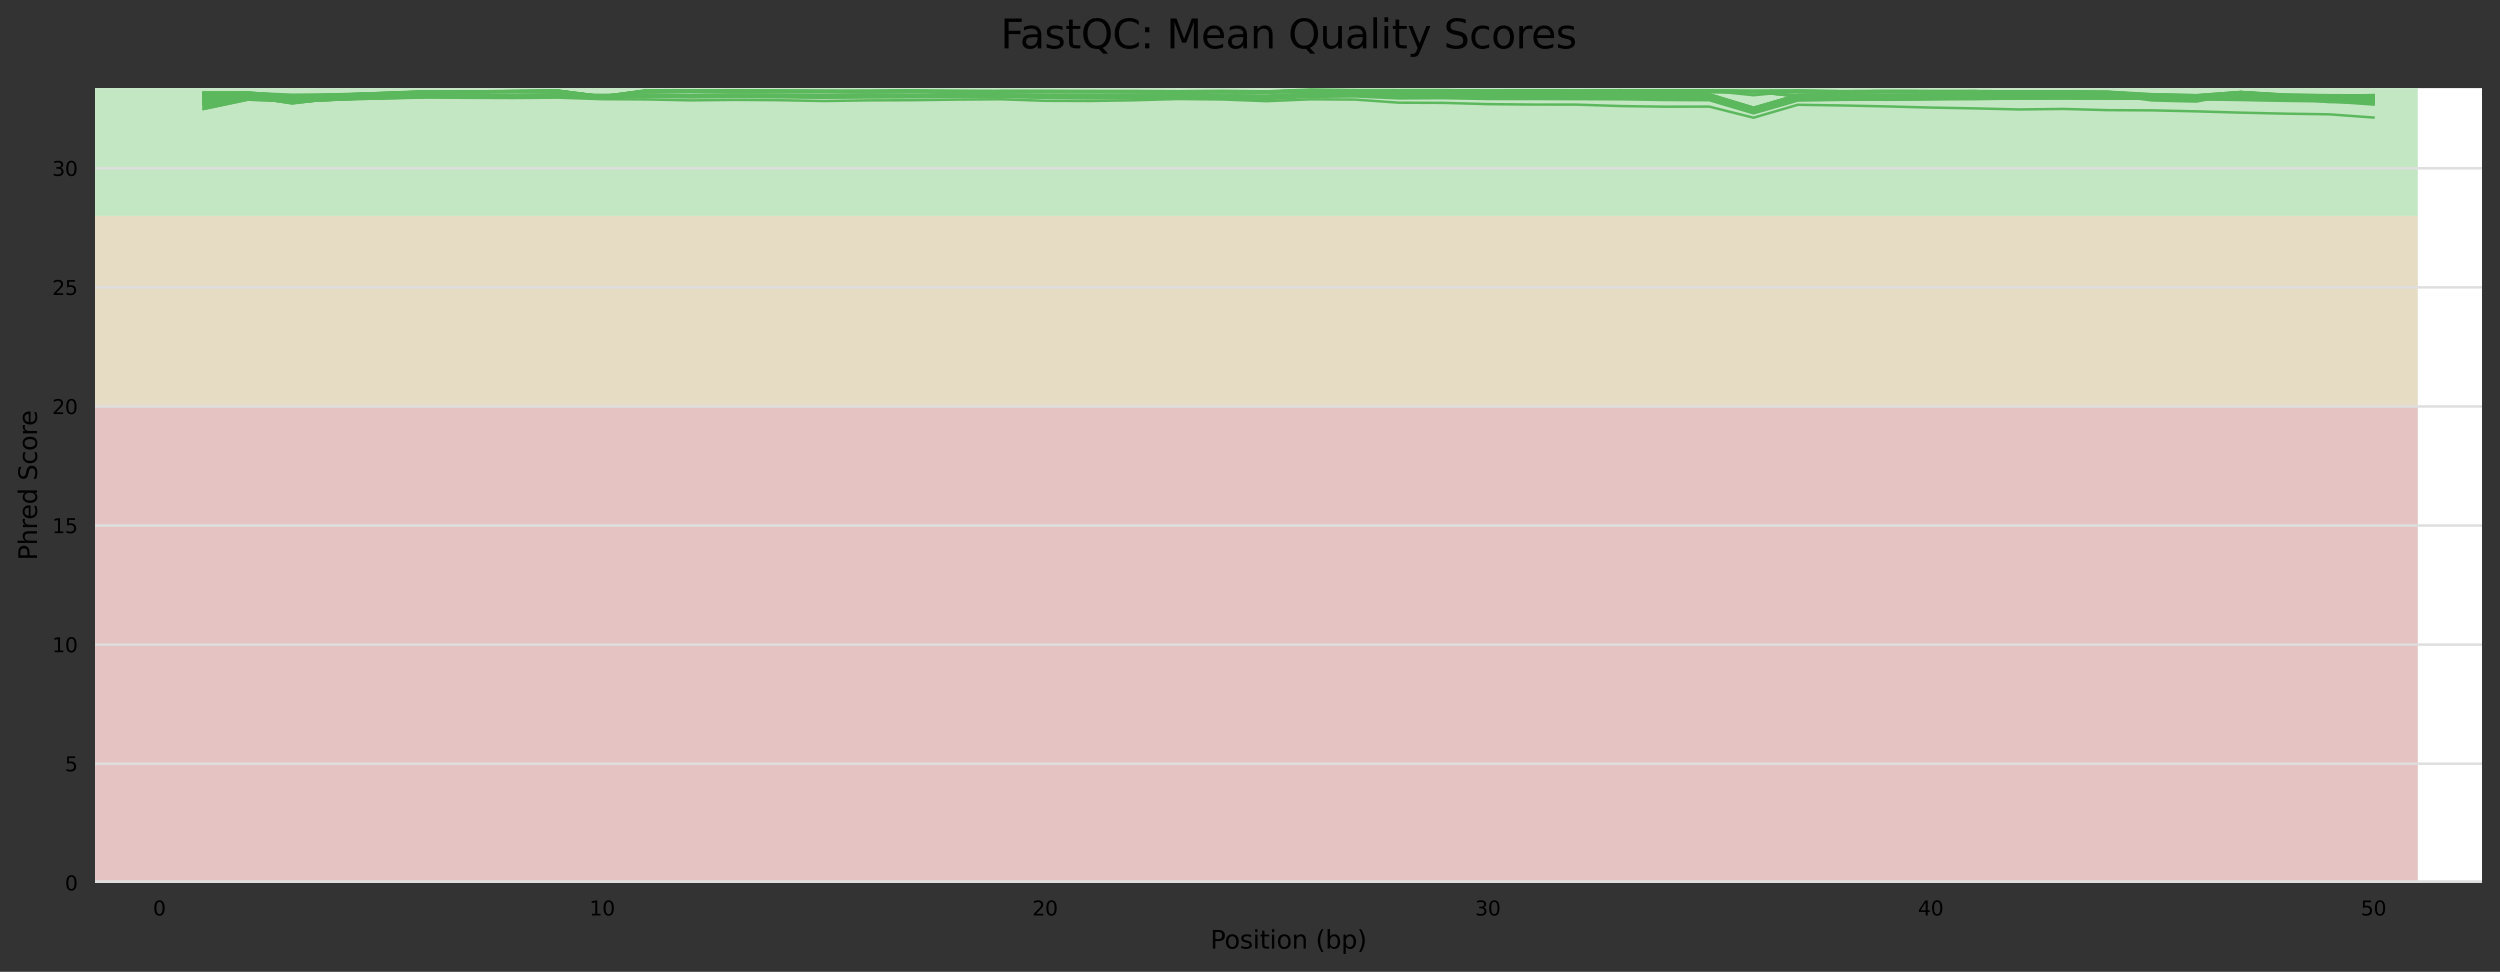 <?xml version="1.0" encoding="utf-8" standalone="no"?>
<!DOCTYPE svg PUBLIC "-//W3C//DTD SVG 1.1//EN"
  "http://www.w3.org/Graphics/SVG/1.1/DTD/svg11.dtd">
<svg xmlns:xlink="http://www.w3.org/1999/xlink" width="1000.318pt" height="388.845pt" viewBox="0 0 1000.318 388.845" xmlns="http://www.w3.org/2000/svg" version="1.1">
 <rect x="0" y="0" width="1000.318" height="388.845" fill="#333333" stroke="none"/>
 <defs>
  <style type="text/css">*{stroke-linejoin: round; stroke-linecap: butt}</style>
 </defs>
 <g id="figure_1">
  <g id="axes_1">
   <g id="patch_1">
    <path d="M 38.058 353.224 
L 993.118 353.224 
L 993.118 35.256 
L 38.058 35.256 
z
" style="fill: #ffffff"/>
   </g>
   <g id="patch_2">
    <path d="M 38.058 86.4 
L 967.425 86.4 
L 967.425 -599.719 
L 38.058 -599.719 
z
" clip-path="url(#p8df8030c2a)" style="fill: #c3e6c3"/>
   </g>
   <g id="patch_3">
    <path d="M 38.058 162.635 
L 967.425 162.635 
L 967.425 86.4 
L 38.058 86.4 
z
" clip-path="url(#p8df8030c2a)" style="fill: #e6dcc3"/>
   </g>
   <g id="patch_4">
    <path d="M 38.058 353.224 
L 967.425 353.224 
L 967.425 162.635 
L 38.058 162.635 
z
" clip-path="url(#p8df8030c2a)" style="fill: #e6c3c3"/>
   </g>
   <g id="matplotlib.axis_1">
    <g id="xtick_1">
     <g id="text_1">
      <!-- 0 -->
      <g transform="translate(61.206 366.303) scale(0.08 -0.08)">
       <defs>
        <path id="DejaVuSans-30" d="M 2034 4250 
Q 1547 4250 1301 3770 
Q 1056 3291 1056 2328 
Q 1056 1369 1301 889 
Q 1547 409 2034 409 
Q 2525 409 2770 889 
Q 3016 1369 3016 2328 
Q 3016 3291 2770 3770 
Q 2525 4250 2034 4250 
z
M 2034 4750 
Q 2819 4750 3233 4129 
Q 3647 3509 3647 2328 
Q 3647 1150 3233 529 
Q 2819 -91 2034 -91 
Q 1250 -91 836 529 
Q 422 1150 422 2328 
Q 422 3509 836 4129 
Q 1250 4750 2034 4750 
z
" transform="scale(0.016)"/>
       </defs>
       <use xlink:href="#DejaVuSans-30"/>
      </g>
     </g>
    </g>
    <g id="xtick_2">
     <g id="text_2">
      <!-- 10 -->
      <g transform="translate(235.852 366.303) scale(0.08 -0.08)">
       <defs>
        <path id="DejaVuSans-31" d="M 794 531 
L 1825 531 
L 1825 4091 
L 703 3866 
L 703 4441 
L 1819 4666 
L 2450 4666 
L 2450 531 
L 3481 531 
L 3481 0 
L 794 0 
L 794 531 
z
" transform="scale(0.016)"/>
       </defs>
       <use xlink:href="#DejaVuSans-31"/>
       <use xlink:href="#DejaVuSans-30" x="63.623"/>
      </g>
     </g>
    </g>
    <g id="xtick_3">
     <g id="text_3">
      <!-- 20 -->
      <g transform="translate(413.043 366.303) scale(0.08 -0.08)">
       <defs>
        <path id="DejaVuSans-32" d="M 1228 531 
L 3431 531 
L 3431 0 
L 469 0 
L 469 531 
Q 828 903 1448 1529 
Q 2069 2156 2228 2338 
Q 2531 2678 2651 2914 
Q 2772 3150 2772 3378 
Q 2772 3750 2511 3984 
Q 2250 4219 1831 4219 
Q 1534 4219 1204 4116 
Q 875 4013 500 3803 
L 500 4441 
Q 881 4594 1212 4672 
Q 1544 4750 1819 4750 
Q 2544 4750 2975 4387 
Q 3406 4025 3406 3419 
Q 3406 3131 3298 2873 
Q 3191 2616 2906 2266 
Q 2828 2175 2409 1742 
Q 1991 1309 1228 531 
z
" transform="scale(0.016)"/>
       </defs>
       <use xlink:href="#DejaVuSans-32"/>
       <use xlink:href="#DejaVuSans-30" x="63.623"/>
      </g>
     </g>
    </g>
    <g id="xtick_4">
     <g id="text_4">
      <!-- 30 -->
      <g transform="translate(590.234 366.303) scale(0.08 -0.08)">
       <defs>
        <path id="DejaVuSans-33" d="M 2597 2516 
Q 3050 2419 3304 2112 
Q 3559 1806 3559 1356 
Q 3559 666 3084 287 
Q 2609 -91 1734 -91 
Q 1441 -91 1130 -33 
Q 819 25 488 141 
L 488 750 
Q 750 597 1062 519 
Q 1375 441 1716 441 
Q 2309 441 2620 675 
Q 2931 909 2931 1356 
Q 2931 1769 2642 2001 
Q 2353 2234 1838 2234 
L 1294 2234 
L 1294 2753 
L 1863 2753 
Q 2328 2753 2575 2939 
Q 2822 3125 2822 3475 
Q 2822 3834 2567 4026 
Q 2313 4219 1838 4219 
Q 1578 4219 1281 4162 
Q 984 4106 628 3988 
L 628 4550 
Q 988 4650 1302 4700 
Q 1616 4750 1894 4750 
Q 2613 4750 3031 4423 
Q 3450 4097 3450 3541 
Q 3450 3153 3228 2886 
Q 3006 2619 2597 2516 
z
" transform="scale(0.016)"/>
       </defs>
       <use xlink:href="#DejaVuSans-33"/>
       <use xlink:href="#DejaVuSans-30" x="63.623"/>
      </g>
     </g>
    </g>
    <g id="xtick_5">
     <g id="text_5">
      <!-- 40 -->
      <g transform="translate(767.425 366.303) scale(0.08 -0.08)">
       <defs>
        <path id="DejaVuSans-34" d="M 2419 4116 
L 825 1625 
L 2419 1625 
L 2419 4116 
z
M 2253 4666 
L 3047 4666 
L 3047 1625 
L 3713 1625 
L 3713 1100 
L 3047 1100 
L 3047 0 
L 2419 0 
L 2419 1100 
L 313 1100 
L 313 1709 
L 2253 4666 
z
" transform="scale(0.016)"/>
       </defs>
       <use xlink:href="#DejaVuSans-34"/>
       <use xlink:href="#DejaVuSans-30" x="63.623"/>
      </g>
     </g>
    </g>
    <g id="xtick_6">
     <g id="text_6">
      <!-- 50 -->
      <g transform="translate(944.616 366.303) scale(0.08 -0.08)">
       <defs>
        <path id="DejaVuSans-35" d="M 691 4666 
L 3169 4666 
L 3169 4134 
L 1269 4134 
L 1269 2991 
Q 1406 3038 1543 3061 
Q 1681 3084 1819 3084 
Q 2600 3084 3056 2656 
Q 3513 2228 3513 1497 
Q 3513 744 3044 326 
Q 2575 -91 1722 -91 
Q 1428 -91 1123 -41 
Q 819 9 494 109 
L 494 744 
Q 775 591 1075 516 
Q 1375 441 1709 441 
Q 2250 441 2565 725 
Q 2881 1009 2881 1497 
Q 2881 1984 2565 2268 
Q 2250 2553 1709 2553 
Q 1456 2553 1204 2497 
Q 953 2441 691 2322 
L 691 4666 
z
" transform="scale(0.016)"/>
       </defs>
       <use xlink:href="#DejaVuSans-35"/>
       <use xlink:href="#DejaVuSans-30" x="63.623"/>
      </g>
     </g>
    </g>
    <g id="text_7">
     <!-- Position (bp) -->
     <g transform="translate(484.285 379.565) scale(0.1 -0.1)">
      <defs>
       <path id="DejaVuSans-50" d="M 1259 4147 
L 1259 2394 
L 2053 2394 
Q 2494 2394 2734 2622 
Q 2975 2850 2975 3272 
Q 2975 3691 2734 3919 
Q 2494 4147 2053 4147 
L 1259 4147 
z
M 628 4666 
L 2053 4666 
Q 2838 4666 3239 4311 
Q 3641 3956 3641 3272 
Q 3641 2581 3239 2228 
Q 2838 1875 2053 1875 
L 1259 1875 
L 1259 0 
L 628 0 
L 628 4666 
z
" transform="scale(0.016)"/>
       <path id="DejaVuSans-6f" d="M 1959 3097 
Q 1497 3097 1228 2736 
Q 959 2375 959 1747 
Q 959 1119 1226 758 
Q 1494 397 1959 397 
Q 2419 397 2687 759 
Q 2956 1122 2956 1747 
Q 2956 2369 2687 2733 
Q 2419 3097 1959 3097 
z
M 1959 3584 
Q 2709 3584 3137 3096 
Q 3566 2609 3566 1747 
Q 3566 888 3137 398 
Q 2709 -91 1959 -91 
Q 1206 -91 779 398 
Q 353 888 353 1747 
Q 353 2609 779 3096 
Q 1206 3584 1959 3584 
z
" transform="scale(0.016)"/>
       <path id="DejaVuSans-73" d="M 2834 3397 
L 2834 2853 
Q 2591 2978 2328 3040 
Q 2066 3103 1784 3103 
Q 1356 3103 1142 2972 
Q 928 2841 928 2578 
Q 928 2378 1081 2264 
Q 1234 2150 1697 2047 
L 1894 2003 
Q 2506 1872 2764 1633 
Q 3022 1394 3022 966 
Q 3022 478 2636 193 
Q 2250 -91 1575 -91 
Q 1294 -91 989 -36 
Q 684 19 347 128 
L 347 722 
Q 666 556 975 473 
Q 1284 391 1588 391 
Q 1994 391 2212 530 
Q 2431 669 2431 922 
Q 2431 1156 2273 1281 
Q 2116 1406 1581 1522 
L 1381 1569 
Q 847 1681 609 1914 
Q 372 2147 372 2553 
Q 372 3047 722 3315 
Q 1072 3584 1716 3584 
Q 2034 3584 2315 3537 
Q 2597 3491 2834 3397 
z
" transform="scale(0.016)"/>
       <path id="DejaVuSans-69" d="M 603 3500 
L 1178 3500 
L 1178 0 
L 603 0 
L 603 3500 
z
M 603 4863 
L 1178 4863 
L 1178 4134 
L 603 4134 
L 603 4863 
z
" transform="scale(0.016)"/>
       <path id="DejaVuSans-74" d="M 1172 4494 
L 1172 3500 
L 2356 3500 
L 2356 3053 
L 1172 3053 
L 1172 1153 
Q 1172 725 1289 603 
Q 1406 481 1766 481 
L 2356 481 
L 2356 0 
L 1766 0 
Q 1100 0 847 248 
Q 594 497 594 1153 
L 594 3053 
L 172 3053 
L 172 3500 
L 594 3500 
L 594 4494 
L 1172 4494 
z
" transform="scale(0.016)"/>
       <path id="DejaVuSans-6e" d="M 3513 2113 
L 3513 0 
L 2938 0 
L 2938 2094 
Q 2938 2591 2744 2837 
Q 2550 3084 2163 3084 
Q 1697 3084 1428 2787 
Q 1159 2491 1159 1978 
L 1159 0 
L 581 0 
L 581 3500 
L 1159 3500 
L 1159 2956 
Q 1366 3272 1645 3428 
Q 1925 3584 2291 3584 
Q 2894 3584 3203 3211 
Q 3513 2838 3513 2113 
z
" transform="scale(0.016)"/>
       <path id="DejaVuSans-20" transform="scale(0.016)"/>
       <path id="DejaVuSans-28" d="M 1984 4856 
Q 1566 4138 1362 3434 
Q 1159 2731 1159 2009 
Q 1159 1288 1364 580 
Q 1569 -128 1984 -844 
L 1484 -844 
Q 1016 -109 783 600 
Q 550 1309 550 2009 
Q 550 2706 781 3412 
Q 1013 4119 1484 4856 
L 1984 4856 
z
" transform="scale(0.016)"/>
       <path id="DejaVuSans-62" d="M 3116 1747 
Q 3116 2381 2855 2742 
Q 2594 3103 2138 3103 
Q 1681 3103 1420 2742 
Q 1159 2381 1159 1747 
Q 1159 1113 1420 752 
Q 1681 391 2138 391 
Q 2594 391 2855 752 
Q 3116 1113 3116 1747 
z
M 1159 2969 
Q 1341 3281 1617 3432 
Q 1894 3584 2278 3584 
Q 2916 3584 3314 3078 
Q 3713 2572 3713 1747 
Q 3713 922 3314 415 
Q 2916 -91 2278 -91 
Q 1894 -91 1617 61 
Q 1341 213 1159 525 
L 1159 0 
L 581 0 
L 581 4863 
L 1159 4863 
L 1159 2969 
z
" transform="scale(0.016)"/>
       <path id="DejaVuSans-70" d="M 1159 525 
L 1159 -1331 
L 581 -1331 
L 581 3500 
L 1159 3500 
L 1159 2969 
Q 1341 3281 1617 3432 
Q 1894 3584 2278 3584 
Q 2916 3584 3314 3078 
Q 3713 2572 3713 1747 
Q 3713 922 3314 415 
Q 2916 -91 2278 -91 
Q 1894 -91 1617 61 
Q 1341 213 1159 525 
z
M 3116 1747 
Q 3116 2381 2855 2742 
Q 2594 3103 2138 3103 
Q 1681 3103 1420 2742 
Q 1159 2381 1159 1747 
Q 1159 1113 1420 752 
Q 1681 391 2138 391 
Q 2594 391 2855 752 
Q 3116 1113 3116 1747 
z
" transform="scale(0.016)"/>
       <path id="DejaVuSans-29" d="M 513 4856 
L 1013 4856 
Q 1481 4119 1714 3412 
Q 1947 2706 1947 2009 
Q 1947 1309 1714 600 
Q 1481 -109 1013 -844 
L 513 -844 
Q 928 -128 1133 580 
Q 1338 1288 1338 2009 
Q 1338 2731 1133 3434 
Q 928 4138 513 4856 
z
" transform="scale(0.016)"/>
      </defs>
      <use xlink:href="#DejaVuSans-50"/>
      <use xlink:href="#DejaVuSans-6f" x="56.678"/>
      <use xlink:href="#DejaVuSans-73" x="117.859"/>
      <use xlink:href="#DejaVuSans-69" x="169.959"/>
      <use xlink:href="#DejaVuSans-74" x="197.742"/>
      <use xlink:href="#DejaVuSans-69" x="236.951"/>
      <use xlink:href="#DejaVuSans-6f" x="264.734"/>
      <use xlink:href="#DejaVuSans-6e" x="325.916"/>
      <use xlink:href="#DejaVuSans-20" x="389.295"/>
      <use xlink:href="#DejaVuSans-28" x="421.082"/>
      <use xlink:href="#DejaVuSans-62" x="460.096"/>
      <use xlink:href="#DejaVuSans-70" x="523.572"/>
      <use xlink:href="#DejaVuSans-29" x="587.049"/>
     </g>
    </g>
   </g>
   <g id="matplotlib.axis_2">
    <g id="ytick_1">
     <g id="line2d_1">
      <path d="M 38.058 353.224 
L 993.118 353.224 
" clip-path="url(#p8df8030c2a)" style="fill: none; stroke: #dedede; stroke-linecap: square"/>
     </g>
     <g id="text_8">
      <!-- 0 -->
      <g transform="translate(25.968 356.263) scale(0.08 -0.08)">
       <use xlink:href="#DejaVuSans-30"/>
      </g>
     </g>
    </g>
    <g id="ytick_2">
     <g id="line2d_2">
      <path d="M 38.058 305.577 
L 993.118 305.577 
" clip-path="url(#p8df8030c2a)" style="fill: none; stroke: #dedede; stroke-linecap: square"/>
     </g>
     <g id="text_9">
      <!-- 5 -->
      <g transform="translate(25.968 308.616) scale(0.08 -0.08)">
       <use xlink:href="#DejaVuSans-35"/>
      </g>
     </g>
    </g>
    <g id="ytick_3">
     <g id="line2d_3">
      <path d="M 38.058 257.93 
L 993.118 257.93 
" clip-path="url(#p8df8030c2a)" style="fill: none; stroke: #dedede; stroke-linecap: square"/>
     </g>
     <g id="text_10">
      <!-- 10 -->
      <g transform="translate(20.878 260.969) scale(0.08 -0.08)">
       <use xlink:href="#DejaVuSans-31"/>
       <use xlink:href="#DejaVuSans-30" x="63.623"/>
      </g>
     </g>
    </g>
    <g id="ytick_4">
     <g id="line2d_4">
      <path d="M 38.058 210.282 
L 993.118 210.282 
" clip-path="url(#p8df8030c2a)" style="fill: none; stroke: #dedede; stroke-linecap: square"/>
     </g>
     <g id="text_11">
      <!-- 15 -->
      <g transform="translate(20.878 213.322) scale(0.08 -0.08)">
       <use xlink:href="#DejaVuSans-31"/>
       <use xlink:href="#DejaVuSans-35" x="63.623"/>
      </g>
     </g>
    </g>
    <g id="ytick_5">
     <g id="line2d_5">
      <path d="M 38.058 162.635 
L 993.118 162.635 
" clip-path="url(#p8df8030c2a)" style="fill: none; stroke: #dedede; stroke-linecap: square"/>
     </g>
     <g id="text_12">
      <!-- 20 -->
      <g transform="translate(20.878 165.675) scale(0.08 -0.08)">
       <use xlink:href="#DejaVuSans-32"/>
       <use xlink:href="#DejaVuSans-30" x="63.623"/>
      </g>
     </g>
    </g>
    <g id="ytick_6">
     <g id="line2d_6">
      <path d="M 38.058 114.988 
L 993.118 114.988 
" clip-path="url(#p8df8030c2a)" style="fill: none; stroke: #dedede; stroke-linecap: square"/>
     </g>
     <g id="text_13">
      <!-- 25 -->
      <g transform="translate(20.878 118.027) scale(0.08 -0.08)">
       <use xlink:href="#DejaVuSans-32"/>
       <use xlink:href="#DejaVuSans-35" x="63.623"/>
      </g>
     </g>
    </g>
    <g id="ytick_7">
     <g id="line2d_7">
      <path d="M 38.058 67.341 
L 993.118 67.341 
" clip-path="url(#p8df8030c2a)" style="fill: none; stroke: #dedede; stroke-linecap: square"/>
     </g>
     <g id="text_14">
      <!-- 30 -->
      <g transform="translate(20.878 70.38) scale(0.08 -0.08)">
       <use xlink:href="#DejaVuSans-33"/>
       <use xlink:href="#DejaVuSans-30" x="63.623"/>
      </g>
     </g>
    </g>
    <g id="text_15">
     <!-- Phred Score -->
     <g transform="translate(14.798 224.209) rotate(-90) scale(0.1 -0.1)">
      <defs>
       <path id="DejaVuSans-68" d="M 3513 2113 
L 3513 0 
L 2938 0 
L 2938 2094 
Q 2938 2591 2744 2837 
Q 2550 3084 2163 3084 
Q 1697 3084 1428 2787 
Q 1159 2491 1159 1978 
L 1159 0 
L 581 0 
L 581 4863 
L 1159 4863 
L 1159 2956 
Q 1366 3272 1645 3428 
Q 1925 3584 2291 3584 
Q 2894 3584 3203 3211 
Q 3513 2838 3513 2113 
z
" transform="scale(0.016)"/>
       <path id="DejaVuSans-72" d="M 2631 2963 
Q 2534 3019 2420 3045 
Q 2306 3072 2169 3072 
Q 1681 3072 1420 2755 
Q 1159 2438 1159 1844 
L 1159 0 
L 581 0 
L 581 3500 
L 1159 3500 
L 1159 2956 
Q 1341 3275 1631 3429 
Q 1922 3584 2338 3584 
Q 2397 3584 2469 3576 
Q 2541 3569 2628 3553 
L 2631 2963 
z
" transform="scale(0.016)"/>
       <path id="DejaVuSans-65" d="M 3597 1894 
L 3597 1613 
L 953 1613 
Q 991 1019 1311 708 
Q 1631 397 2203 397 
Q 2534 397 2845 478 
Q 3156 559 3463 722 
L 3463 178 
Q 3153 47 2828 -22 
Q 2503 -91 2169 -91 
Q 1331 -91 842 396 
Q 353 884 353 1716 
Q 353 2575 817 3079 
Q 1281 3584 2069 3584 
Q 2775 3584 3186 3129 
Q 3597 2675 3597 1894 
z
M 3022 2063 
Q 3016 2534 2758 2815 
Q 2500 3097 2075 3097 
Q 1594 3097 1305 2825 
Q 1016 2553 972 2059 
L 3022 2063 
z
" transform="scale(0.016)"/>
       <path id="DejaVuSans-64" d="M 2906 2969 
L 2906 4863 
L 3481 4863 
L 3481 0 
L 2906 0 
L 2906 525 
Q 2725 213 2448 61 
Q 2172 -91 1784 -91 
Q 1150 -91 751 415 
Q 353 922 353 1747 
Q 353 2572 751 3078 
Q 1150 3584 1784 3584 
Q 2172 3584 2448 3432 
Q 2725 3281 2906 2969 
z
M 947 1747 
Q 947 1113 1208 752 
Q 1469 391 1925 391 
Q 2381 391 2643 752 
Q 2906 1113 2906 1747 
Q 2906 2381 2643 2742 
Q 2381 3103 1925 3103 
Q 1469 3103 1208 2742 
Q 947 2381 947 1747 
z
" transform="scale(0.016)"/>
       <path id="DejaVuSans-53" d="M 3425 4513 
L 3425 3897 
Q 3066 4069 2747 4153 
Q 2428 4238 2131 4238 
Q 1616 4238 1336 4038 
Q 1056 3838 1056 3469 
Q 1056 3159 1242 3001 
Q 1428 2844 1947 2747 
L 2328 2669 
Q 3034 2534 3370 2195 
Q 3706 1856 3706 1288 
Q 3706 609 3251 259 
Q 2797 -91 1919 -91 
Q 1588 -91 1214 -16 
Q 841 59 441 206 
L 441 856 
Q 825 641 1194 531 
Q 1563 422 1919 422 
Q 2459 422 2753 634 
Q 3047 847 3047 1241 
Q 3047 1584 2836 1778 
Q 2625 1972 2144 2069 
L 1759 2144 
Q 1053 2284 737 2584 
Q 422 2884 422 3419 
Q 422 4038 858 4394 
Q 1294 4750 2059 4750 
Q 2388 4750 2728 4690 
Q 3069 4631 3425 4513 
z
" transform="scale(0.016)"/>
       <path id="DejaVuSans-63" d="M 3122 3366 
L 3122 2828 
Q 2878 2963 2633 3030 
Q 2388 3097 2138 3097 
Q 1578 3097 1268 2742 
Q 959 2388 959 1747 
Q 959 1106 1268 751 
Q 1578 397 2138 397 
Q 2388 397 2633 464 
Q 2878 531 3122 666 
L 3122 134 
Q 2881 22 2623 -34 
Q 2366 -91 2075 -91 
Q 1284 -91 818 406 
Q 353 903 353 1747 
Q 353 2603 823 3093 
Q 1294 3584 2113 3584 
Q 2378 3584 2631 3529 
Q 2884 3475 3122 3366 
z
" transform="scale(0.016)"/>
      </defs>
      <use xlink:href="#DejaVuSans-50"/>
      <use xlink:href="#DejaVuSans-68" x="60.303"/>
      <use xlink:href="#DejaVuSans-72" x="123.682"/>
      <use xlink:href="#DejaVuSans-65" x="162.545"/>
      <use xlink:href="#DejaVuSans-64" x="224.068"/>
      <use xlink:href="#DejaVuSans-20" x="287.545"/>
      <use xlink:href="#DejaVuSans-53" x="319.332"/>
      <use xlink:href="#DejaVuSans-63" x="382.809"/>
      <use xlink:href="#DejaVuSans-6f" x="437.789"/>
      <use xlink:href="#DejaVuSans-72" x="498.971"/>
      <use xlink:href="#DejaVuSans-65" x="537.834"/>
     </g>
    </g>
   </g>
   <g id="line2d_8">
    <path d="M 81.47 42.092 
L 99.189 38.881 
L 116.908 41.215 
L 134.627 39.4 
L 152.346 39.228 
L 170.065 38.447 
L 187.785 38.691 
L 205.504 38.389 
L 223.223 38.164 
L 240.942 38.326 
L 258.661 38.117 
L 276.38 38.247 
L 294.099 38.175 
L 311.818 38.238 
L 329.537 38.402 
L 347.257 38.317 
L 364.976 38.241 
L 382.695 38.101 
L 400.414 38.144 
L 418.133 38.391 
L 435.852 38.493 
L 453.571 38.513 
L 471.29 38.342 
L 489.009 38.495 
L 506.729 38.821 
L 524.448 37.851 
L 542.167 37.593 
L 559.886 38.022 
L 577.605 37.849 
L 595.324 38.01 
L 613.043 38.057 
L 630.762 38.043 
L 648.481 38.115 
L 666.201 38.17 
L 683.92 38.173 
L 701.639 43.551 
L 719.358 38.391 
L 737.077 38.239 
L 754.796 38.342 
L 772.515 38.175 
L 790.234 38.303 
L 807.953 38.252 
L 825.673 38.311 
L 843.392 38.339 
L 861.111 38.305 
L 878.83 38.463 
L 896.549 38.519 
L 914.268 38.709 
L 931.987 38.791 
L 949.706 39.998 
" clip-path="url(#p8df8030c2a)" style="fill: none; stroke: #5cb85c; stroke-linecap: square"/>
   </g>
   <g id="line2d_9">
    <path d="M 81.47 37.383 
L 99.189 37.355 
L 116.908 39.411 
L 134.627 37.906 
L 152.346 37.433 
L 170.065 36.543 
L 187.785 36.723 
L 205.504 36.432 
L 223.223 36.311 
L 240.942 38.536 
L 258.661 36.21 
L 276.38 36.252 
L 294.099 36.322 
L 311.818 36.328 
L 329.537 36.377 
L 347.257 36.422 
L 364.976 36.29 
L 382.695 36.358 
L 400.414 36.435 
L 418.133 36.458 
L 435.852 36.497 
L 453.571 36.504 
L 471.29 36.65 
L 489.009 36.515 
L 506.729 36.692 
L 524.448 36.064 
L 542.167 36.218 
L 559.886 36.27 
L 577.605 36.278 
L 595.324 36.386 
L 613.043 36.388 
L 630.762 37.548 
L 648.481 36.351 
L 666.201 36.234 
L 683.92 36.342 
L 701.639 36.376 
L 719.358 36.375 
L 737.077 36.517 
L 754.796 36.448 
L 772.515 36.52 
L 790.234 37.049 
L 807.953 36.818 
L 825.673 36.719 
L 843.392 37.153 
L 861.111 38.434 
L 878.83 38.773 
L 896.549 36.92 
L 914.268 37.95 
L 931.987 38.851 
L 949.706 39.434 
" clip-path="url(#p8df8030c2a)" style="fill: none; stroke: #5cb85c; stroke-linecap: square"/>
   </g>
   <g id="line2d_10">
    <path d="M 81.47 42.054 
L 99.189 38.889 
L 116.908 41.27 
L 134.627 39.374 
L 152.346 39.213 
L 170.065 38.393 
L 187.785 38.707 
L 205.504 38.478 
L 223.223 38.311 
L 240.942 38.563 
L 258.661 38.406 
L 276.38 38.569 
L 294.099 38.513 
L 311.818 38.61 
L 329.537 38.776 
L 347.257 38.689 
L 364.976 38.622 
L 382.695 38.444 
L 400.414 38.459 
L 418.133 38.728 
L 435.852 38.792 
L 453.571 38.772 
L 471.29 38.573 
L 489.009 38.704 
L 506.729 39.09 
L 524.448 38.216 
L 542.167 37.998 
L 559.886 38.586 
L 577.605 38.49 
L 595.324 38.687 
L 613.043 38.792 
L 630.762 38.802 
L 648.481 39.048 
L 666.201 39.138 
L 683.92 39.166 
L 701.639 44.466 
L 719.358 39.239 
L 737.077 39.13 
L 754.796 39.17 
L 772.515 39.037 
L 790.234 38.905 
L 807.953 38.739 
L 825.673 38.788 
L 843.392 38.761 
L 861.111 38.693 
L 878.83 38.868 
L 896.549 38.99 
L 914.268 39.265 
L 931.987 39.407 
L 949.706 40.604 
" clip-path="url(#p8df8030c2a)" style="fill: none; stroke: #5cb85c; stroke-linecap: square"/>
   </g>
   <g id="line2d_11">
    <path d="M 81.47 38.036 
L 99.189 37.498 
L 116.908 39.428 
L 134.627 38.085 
L 152.346 37.609 
L 170.065 36.757 
L 187.785 36.878 
L 205.504 36.576 
L 223.223 36.529 
L 240.942 38.96 
L 258.661 36.44 
L 276.38 36.483 
L 294.099 36.5 
L 311.818 36.502 
L 329.537 36.533 
L 347.257 36.606 
L 364.976 36.479 
L 382.695 36.569 
L 400.414 36.617 
L 418.133 36.684 
L 435.852 36.703 
L 453.571 36.675 
L 471.29 36.856 
L 489.009 36.681 
L 506.729 36.871 
L 524.448 36.199 
L 542.167 36.358 
L 559.886 36.393 
L 577.605 36.413 
L 595.324 36.512 
L 613.043 36.547 
L 630.762 38.648 
L 648.481 36.523 
L 666.201 36.367 
L 683.92 36.458 
L 701.639 36.531 
L 719.358 36.512 
L 737.077 36.652 
L 754.796 36.571 
L 772.515 36.656 
L 790.234 37.561 
L 807.953 37.195 
L 825.673 36.906 
L 843.392 37.816 
L 861.111 40.202 
L 878.83 40.641 
L 896.549 37.198 
L 914.268 39.276 
L 931.987 40.858 
L 949.706 40.944 
" clip-path="url(#p8df8030c2a)" style="fill: none; stroke: #5cb85c; stroke-linecap: square"/>
   </g>
   <g id="line2d_12">
    <path d="M 81.47 37.121 
L 99.189 37.375 
L 116.908 39.65 
L 134.627 38.031 
L 152.346 37.649 
L 170.065 36.761 
L 187.785 36.914 
L 205.504 36.532 
L 223.223 36.447 
L 240.942 38.802 
L 258.661 36.372 
L 276.38 36.42 
L 294.099 36.453 
L 311.818 36.459 
L 329.537 36.486 
L 347.257 36.54 
L 364.976 36.423 
L 382.695 36.485 
L 400.414 36.544 
L 418.133 36.608 
L 435.852 36.623 
L 453.571 36.613 
L 471.29 36.764 
L 489.009 36.625 
L 506.729 36.798 
L 524.448 36.156 
L 542.167 36.34 
L 559.886 36.402 
L 577.605 36.337 
L 595.324 36.477 
L 613.043 36.49 
L 630.762 38.322 
L 648.481 36.436 
L 666.201 36.308 
L 683.92 36.416 
L 701.639 36.49 
L 719.358 36.486 
L 737.077 36.603 
L 754.796 36.541 
L 772.515 36.593 
L 790.234 37.385 
L 807.953 37.079 
L 825.673 36.83 
L 843.392 37.627 
L 861.111 39.693 
L 878.83 40.086 
L 896.549 37.076 
L 914.268 38.897 
L 931.987 40.242 
L 949.706 40.462 
" clip-path="url(#p8df8030c2a)" style="fill: none; stroke: #5cb85c; stroke-linecap: square"/>
   </g>
   <g id="line2d_13">
    <path d="M 81.47 41.105 
L 99.189 38.526 
L 116.908 41.422 
L 134.627 39.166 
L 152.346 39.088 
L 170.065 38.272 
L 187.785 38.593 
L 205.504 38.259 
L 223.223 38.087 
L 240.942 38.268 
L 258.661 38.1 
L 276.38 38.235 
L 294.099 38.166 
L 311.818 38.261 
L 329.537 38.439 
L 347.257 38.31 
L 364.976 38.274 
L 382.695 38.067 
L 400.414 38.114 
L 418.133 38.34 
L 435.852 38.404 
L 453.571 38.4 
L 471.29 38.235 
L 489.009 38.391 
L 506.729 38.726 
L 524.448 37.896 
L 542.167 37.695 
L 559.886 38.168 
L 577.605 38.042 
L 595.324 38.207 
L 613.043 38.301 
L 630.762 38.264 
L 648.481 38.324 
L 666.201 38.255 
L 683.92 38.204 
L 701.639 43.447 
L 719.358 38.304 
L 737.077 38.21 
L 754.796 38.45 
L 772.515 38.346 
L 790.234 38.436 
L 807.953 38.519 
L 825.673 38.548 
L 843.392 38.66 
L 861.111 38.682 
L 878.83 38.807 
L 896.549 38.935 
L 914.268 39.156 
L 931.987 39.244 
L 949.706 40.43 
" clip-path="url(#p8df8030c2a)" style="fill: none; stroke: #5cb85c; stroke-linecap: square"/>
   </g>
   <g id="line2d_14">
    <path d="M 81.47 40.976 
L 99.189 38.509 
L 116.908 40.825 
L 134.627 39.065 
L 152.346 38.913 
L 170.065 38.247 
L 187.785 38.558 
L 205.504 38.337 
L 223.223 38.217 
L 240.942 38.534 
L 258.661 38.438 
L 276.38 38.655 
L 294.099 38.6 
L 311.818 38.685 
L 329.537 38.892 
L 347.257 38.774 
L 364.976 38.716 
L 382.695 38.5 
L 400.414 38.444 
L 418.133 38.791 
L 435.852 38.864 
L 453.571 38.753 
L 471.29 38.524 
L 489.009 38.666 
L 506.729 39.086 
L 524.448 38.303 
L 542.167 38.145 
L 559.886 38.792 
L 577.605 38.712 
L 595.324 38.915 
L 613.043 39.056 
L 630.762 38.938 
L 648.481 39.275 
L 666.201 39.264 
L 683.92 39.23 
L 701.639 44.488 
L 719.358 39.523 
L 737.077 39.642 
L 754.796 39.939 
L 772.515 39.751 
L 790.234 39.519 
L 807.953 39.403 
L 825.673 39.409 
L 843.392 39.455 
L 861.111 39.538 
L 878.83 39.759 
L 896.549 40.016 
L 914.268 40.36 
L 931.987 40.594 
L 949.706 41.824 
" clip-path="url(#p8df8030c2a)" style="fill: none; stroke: #5cb85c; stroke-linecap: square"/>
   </g>
   <g id="line2d_15">
    <path d="M 81.47 41.463 
L 99.189 38.788 
L 116.908 41.07 
L 134.627 39.31 
L 152.346 39.146 
L 170.065 38.464 
L 187.785 38.698 
L 205.504 38.452 
L 223.223 38.258 
L 240.942 38.476 
L 258.661 38.31 
L 276.38 38.507 
L 294.099 38.39 
L 311.818 38.535 
L 329.537 38.679 
L 347.257 38.567 
L 364.976 38.534 
L 382.695 38.297 
L 400.414 38.324 
L 418.133 38.603 
L 435.852 38.694 
L 453.571 38.638 
L 471.29 38.437 
L 489.009 38.599 
L 506.729 38.951 
L 524.448 38.066 
L 542.167 37.843 
L 559.886 38.381 
L 577.605 38.277 
L 595.324 38.426 
L 613.043 38.505 
L 630.762 38.482 
L 648.481 38.706 
L 666.201 38.718 
L 683.92 38.991 
L 701.639 44.308 
L 719.358 39.217 
L 737.077 39.113 
L 754.796 39.246 
L 772.515 39.019 
L 790.234 38.888 
L 807.953 38.95 
L 825.673 38.893 
L 843.392 38.829 
L 861.111 38.76 
L 878.83 38.861 
L 896.549 38.894 
L 914.268 39.088 
L 931.987 39.131 
L 949.706 40.259 
" clip-path="url(#p8df8030c2a)" style="fill: none; stroke: #5cb85c; stroke-linecap: square"/>
   </g>
   <g id="line2d_16">
    <path d="M 81.47 42.911 
L 99.189 39.558 
L 116.908 40.231 
L 134.627 39.569 
L 152.346 39.199 
L 170.065 38.681 
L 187.785 38.858 
L 205.504 38.712 
L 223.223 38.494 
L 240.942 38.825 
L 258.661 38.744 
L 276.38 38.972 
L 294.099 38.821 
L 311.818 38.924 
L 329.537 39.112 
L 347.257 38.976 
L 364.976 38.933 
L 382.695 38.776 
L 400.414 38.767 
L 418.133 39.178 
L 435.852 39.357 
L 453.571 39.344 
L 471.29 38.985 
L 489.009 39.143 
L 506.729 39.666 
L 524.448 38.77 
L 542.167 38.588 
L 559.886 39.386 
L 577.605 39.284 
L 595.324 39.621 
L 613.043 39.616 
L 630.762 39.672 
L 648.481 39.726 
L 666.201 40.016 
L 683.92 40.1 
L 701.639 45.361 
L 719.358 40.246 
L 737.077 39.945 
L 754.796 39.823 
L 772.515 39.59 
L 790.234 39.677 
L 807.953 39.407 
L 825.673 39.336 
L 843.392 39.355 
L 861.111 39.274 
L 878.83 39.49 
L 896.549 39.677 
L 914.268 39.917 
L 931.987 40.062 
L 949.706 41.333 
" clip-path="url(#p8df8030c2a)" style="fill: none; stroke: #5cb85c; stroke-linecap: square"/>
   </g>
   <g id="line2d_17">
    <path d="M 81.47 38.656 
L 99.189 37.555 
L 116.908 38.35 
L 134.627 37.877 
L 152.346 37.306 
L 170.065 36.681 
L 187.785 36.753 
L 205.504 36.52 
L 223.223 36.362 
L 240.942 38.684 
L 258.661 36.279 
L 276.38 36.307 
L 294.099 36.306 
L 311.818 36.344 
L 329.537 36.374 
L 347.257 36.48 
L 364.976 36.357 
L 382.695 36.449 
L 400.414 36.476 
L 418.133 36.489 
L 435.852 36.548 
L 453.571 36.593 
L 471.29 36.792 
L 489.009 36.571 
L 506.729 36.748 
L 524.448 36.088 
L 542.167 36.23 
L 559.886 36.253 
L 577.605 36.321 
L 595.324 36.468 
L 613.043 36.411 
L 630.762 36.68 
L 648.481 36.385 
L 666.201 36.553 
L 683.92 36.444 
L 701.639 36.555 
L 719.358 38.608 
L 737.077 36.968 
L 754.796 36.573 
L 772.515 36.727 
L 790.234 36.709 
L 807.953 36.703 
L 825.673 36.906 
L 843.392 38.146 
L 861.111 39.744 
L 878.83 40.329 
L 896.549 37.465 
L 914.268 39.161 
L 931.987 40.342 
L 949.706 39.958 
" clip-path="url(#p8df8030c2a)" style="fill: none; stroke: #5cb85c; stroke-linecap: square"/>
   </g>
   <g id="line2d_18">
    <path d="M 81.47 43.579 
L 99.189 39.88 
L 116.908 40.559 
L 134.627 39.807 
L 152.346 39.416 
L 170.065 38.833 
L 187.785 38.94 
L 205.504 38.753 
L 223.223 38.45 
L 240.942 38.652 
L 258.661 38.478 
L 276.38 38.656 
L 294.099 38.499 
L 311.818 38.616 
L 329.537 38.722 
L 347.257 38.656 
L 364.976 38.589 
L 382.695 38.452 
L 400.414 38.452 
L 418.133 38.896 
L 435.852 38.915 
L 453.571 38.934 
L 471.29 38.601 
L 489.009 38.748 
L 506.729 39.218 
L 524.448 38.17 
L 542.167 37.91 
L 559.886 38.579 
L 577.605 38.413 
L 595.324 38.674 
L 613.043 38.651 
L 630.762 38.712 
L 648.481 38.833 
L 666.201 38.952 
L 683.92 39.014 
L 701.639 44.381 
L 719.358 39.045 
L 737.077 38.992 
L 754.796 39.008 
L 772.515 38.993 
L 790.234 38.872 
L 807.953 38.701 
L 825.673 38.77 
L 843.392 38.793 
L 861.111 38.669 
L 878.83 38.92 
L 896.549 39.079 
L 914.268 39.227 
L 931.987 39.381 
L 949.706 40.667 
" clip-path="url(#p8df8030c2a)" style="fill: none; stroke: #5cb85c; stroke-linecap: square"/>
   </g>
   <g id="line2d_19">
    <path d="M 81.47 38.762 
L 99.189 37.646 
L 116.908 38.413 
L 134.627 38.002 
L 152.346 37.439 
L 170.065 36.848 
L 187.785 36.946 
L 205.504 36.71 
L 223.223 36.525 
L 240.942 38.765 
L 258.661 36.395 
L 276.38 36.469 
L 294.099 36.491 
L 311.818 36.527 
L 329.537 36.575 
L 347.257 36.644 
L 364.976 36.507 
L 382.695 36.57 
L 400.414 36.626 
L 418.133 36.685 
L 435.852 36.706 
L 453.571 36.75 
L 471.29 36.915 
L 489.009 36.714 
L 506.729 36.903 
L 524.448 36.222 
L 542.167 36.351 
L 559.886 36.39 
L 577.605 36.429 
L 595.324 36.591 
L 613.043 36.501 
L 630.762 36.76 
L 648.481 36.498 
L 666.201 36.596 
L 683.92 36.531 
L 701.639 36.627 
L 719.358 38.173 
L 737.077 36.946 
L 754.796 36.665 
L 772.515 36.807 
L 790.234 36.782 
L 807.953 36.783 
L 825.673 36.943 
L 843.392 37.843 
L 861.111 39.051 
L 878.83 39.508 
L 896.549 37.331 
L 914.268 38.651 
L 931.987 39.499 
L 949.706 39.499 
" clip-path="url(#p8df8030c2a)" style="fill: none; stroke: #5cb85c; stroke-linecap: square"/>
   </g>
   <g id="line2d_20">
    <path d="M 81.47 43.609 
L 99.189 39.863 
L 116.908 40.495 
L 134.627 39.758 
L 152.346 39.443 
L 170.065 39.025 
L 187.785 39.147 
L 205.504 39.213 
L 223.223 39.077 
L 240.942 39.682 
L 258.661 39.774 
L 276.38 40.164 
L 294.099 39.963 
L 311.818 40.092 
L 329.537 40.43 
L 347.257 40.159 
L 364.976 40.096 
L 382.695 39.848 
L 400.414 39.709 
L 418.133 40.343 
L 435.852 40.41 
L 453.571 40.131 
L 471.29 39.612 
L 489.009 39.799 
L 506.729 40.48 
L 524.448 39.733 
L 542.167 39.841 
L 559.886 41.094 
L 577.605 41.161 
L 595.324 41.66 
L 613.043 41.841 
L 630.762 41.854 
L 648.481 42.44 
L 666.201 42.692 
L 683.92 42.654 
L 701.639 47.098 
L 719.358 41.922 
L 737.077 42.2 
L 754.796 42.574 
L 772.515 43.041 
L 790.234 43.37 
L 807.953 43.798 
L 825.673 43.587 
L 843.392 44.074 
L 861.111 44.158 
L 878.83 44.556 
L 896.549 45.072 
L 914.268 45.475 
L 931.987 45.742 
L 949.706 47.027 
" clip-path="url(#p8df8030c2a)" style="fill: none; stroke: #5cb85c; stroke-linecap: square"/>
   </g>
   <g id="line2d_21">
    <path d="M 81.47 38.153 
L 99.189 37.67 
L 116.908 38.548 
L 134.627 38.012 
L 152.346 37.5 
L 170.065 36.927 
L 187.785 36.977 
L 205.504 36.684 
L 223.223 36.52 
L 240.942 38.819 
L 258.661 36.406 
L 276.38 36.473 
L 294.099 36.434 
L 311.818 36.51 
L 329.537 36.537 
L 347.257 36.607 
L 364.976 36.487 
L 382.695 36.562 
L 400.414 36.564 
L 418.133 36.608 
L 435.852 36.697 
L 453.571 36.689 
L 471.29 36.88 
L 489.009 36.653 
L 506.729 36.798 
L 524.448 36.199 
L 542.167 36.367 
L 559.886 36.39 
L 577.605 36.378 
L 595.324 36.544 
L 613.043 36.472 
L 630.762 36.779 
L 648.481 36.458 
L 666.201 36.621 
L 683.92 36.544 
L 701.639 36.655 
L 719.358 38.61 
L 737.077 37.037 
L 754.796 36.667 
L 772.515 36.836 
L 790.234 36.763 
L 807.953 36.824 
L 825.673 36.993 
L 843.392 38.07 
L 861.111 39.607 
L 878.83 40.329 
L 896.549 37.452 
L 914.268 39.16 
L 931.987 40.283 
L 949.706 39.853 
" clip-path="url(#p8df8030c2a)" style="fill: none; stroke: #5cb85c; stroke-linecap: square"/>
   </g>
   <g id="line2d_22">
    <path d="M 81.47 41.625 
L 99.189 39.047 
L 116.908 40.036 
L 134.627 39.296 
L 152.346 38.96 
L 170.065 38.594 
L 187.785 38.712 
L 205.504 38.494 
L 223.223 38.302 
L 240.942 38.589 
L 258.661 38.478 
L 276.38 38.71 
L 294.099 38.528 
L 311.818 38.657 
L 329.537 38.841 
L 347.257 38.691 
L 364.976 38.635 
L 382.695 38.475 
L 400.414 38.419 
L 418.133 38.893 
L 435.852 38.923 
L 453.571 38.81 
L 471.29 38.522 
L 489.009 38.69 
L 506.729 39.117 
L 524.448 38.228 
L 542.167 38.058 
L 559.886 38.746 
L 577.605 38.626 
L 595.324 38.89 
L 613.043 38.927 
L 630.762 38.845 
L 648.481 39.11 
L 666.201 39.112 
L 683.92 39.113 
L 701.639 44.438 
L 719.358 39.382 
L 737.077 39.437 
L 754.796 39.755 
L 772.515 39.617 
L 790.234 39.37 
L 807.953 39.288 
L 825.673 39.295 
L 843.392 39.336 
L 861.111 39.381 
L 878.83 39.607 
L 896.549 39.851 
L 914.268 40.152 
L 931.987 40.37 
L 949.706 41.636 
" clip-path="url(#p8df8030c2a)" style="fill: none; stroke: #5cb85c; stroke-linecap: square"/>
   </g>
   <g id="line2d_23">
    <path d="M 81.47 38.07 
L 99.189 37.551 
L 116.908 38.486 
L 134.627 38.014 
L 152.346 37.509 
L 170.065 36.964 
L 187.785 37.003 
L 205.504 36.73 
L 223.223 36.529 
L 240.942 38.846 
L 258.661 36.399 
L 276.38 36.462 
L 294.099 36.455 
L 311.818 36.538 
L 329.537 36.545 
L 347.257 36.625 
L 364.976 36.487 
L 382.695 36.56 
L 400.414 36.589 
L 418.133 36.636 
L 435.852 36.705 
L 453.571 36.719 
L 471.29 36.889 
L 489.009 36.684 
L 506.729 36.838 
L 524.448 36.209 
L 542.167 36.373 
L 559.886 36.384 
L 577.605 36.422 
L 595.324 36.56 
L 613.043 36.464 
L 630.762 36.75 
L 648.481 36.449 
L 666.201 36.619 
L 683.92 36.53 
L 701.639 36.647 
L 719.358 38.51 
L 737.077 36.97 
L 754.796 36.66 
L 772.515 36.757 
L 790.234 36.781 
L 807.953 36.775 
L 825.673 36.917 
L 843.392 37.718 
L 861.111 39.472 
L 878.83 40.323 
L 896.549 37.483 
L 914.268 39.279 
L 931.987 40.311 
L 949.706 39.755 
" clip-path="url(#p8df8030c2a)" style="fill: none; stroke: #5cb85c; stroke-linecap: square"/>
   </g>
   <g id="line2d_24">
    <path d="M 81.47 41.794 
L 99.189 39.339 
L 116.908 39.705 
L 134.627 39.46 
L 152.346 39.021 
L 170.065 38.854 
L 187.785 38.639 
L 205.504 38.531 
L 223.223 38.244 
L 240.942 38.425 
L 258.661 38.245 
L 276.38 38.453 
L 294.099 38.291 
L 311.818 38.441 
L 329.537 38.573 
L 347.257 38.482 
L 364.976 38.444 
L 382.695 38.373 
L 400.414 38.288 
L 418.133 38.65 
L 435.852 38.708 
L 453.571 38.643 
L 471.29 38.397 
L 489.009 38.556 
L 506.729 38.89 
L 524.448 37.997 
L 542.167 37.811 
L 559.886 38.362 
L 577.605 38.267 
L 595.324 38.46 
L 613.043 38.54 
L 630.762 38.462 
L 648.481 38.656 
L 666.201 38.639 
L 683.92 38.617 
L 701.639 43.815 
L 719.358 38.705 
L 737.077 38.73 
L 754.796 38.905 
L 772.515 38.844 
L 790.234 38.887 
L 807.953 38.97 
L 825.673 38.955 
L 843.392 39.073 
L 861.111 39.05 
L 878.83 39.193 
L 896.549 39.299 
L 914.268 39.522 
L 931.987 39.653 
L 949.706 40.832 
" clip-path="url(#p8df8030c2a)" style="fill: none; stroke: #5cb85c; stroke-linecap: square"/>
   </g>
   <g id="line2d_25">
    <path d="M 81.47 37.843 
L 99.189 37.14 
L 116.908 37.911 
L 134.627 37.733 
L 152.346 37.249 
L 170.065 36.859 
L 187.785 36.746 
L 205.504 36.46 
L 223.223 36.252 
L 240.942 38.561 
L 258.661 36.106 
L 276.38 36.2 
L 294.099 36.167 
L 311.818 36.243 
L 329.537 36.373 
L 347.257 36.294 
L 364.976 36.203 
L 382.695 37.049 
L 400.414 36.407 
L 418.133 36.368 
L 435.852 36.417 
L 453.571 36.397 
L 471.29 36.507 
L 489.009 36.352 
L 506.729 36.549 
L 524.448 35.82 
L 542.167 36.045 
L 559.886 36.073 
L 577.605 36.046 
L 595.324 36.245 
L 613.043 36.116 
L 630.762 36.269 
L 648.481 36.09 
L 666.201 37.004 
L 683.92 36.251 
L 701.639 38.106 
L 719.358 36.417 
L 737.077 36.739 
L 754.796 36.709 
L 772.515 36.71 
L 790.234 36.423 
L 807.953 37.278 
L 825.673 36.544 
L 843.392 37.826 
L 861.111 39.154 
L 878.83 39.648 
L 896.549 36.837 
L 914.268 38.159 
L 931.987 39.137 
L 949.706 38.163 
" clip-path="url(#p8df8030c2a)" style="fill: none; stroke: #5cb85c; stroke-linecap: square"/>
   </g>
   <g id="line2d_26">
    <path d="M 81.47 40.457 
L 99.189 39.23 
L 116.908 40.751 
L 134.627 39.804 
L 152.346 39.054 
L 170.065 38.333 
L 187.785 38.426 
L 205.504 38.387 
L 223.223 38.209 
L 240.942 38.465 
L 258.661 38.239 
L 276.38 38.421 
L 294.099 38.286 
L 311.818 38.416 
L 329.537 38.543 
L 347.257 38.475 
L 364.976 38.532 
L 382.695 38.259 
L 400.414 38.257 
L 418.133 38.455 
L 435.852 38.412 
L 453.571 38.462 
L 471.29 38.282 
L 489.009 38.509 
L 506.729 38.745 
L 524.448 37.889 
L 542.167 37.61 
L 559.886 37.93 
L 577.605 37.789 
L 595.324 37.915 
L 613.043 37.94 
L 630.762 37.894 
L 648.481 38.136 
L 666.201 38.052 
L 683.92 38.156 
L 701.639 43.502 
L 719.358 38.365 
L 737.077 38.329 
L 754.796 38.438 
L 772.515 38.279 
L 790.234 38.23 
L 807.953 38.322 
L 825.673 38.327 
L 843.392 38.391 
L 861.111 38.281 
L 878.83 38.426 
L 896.549 38.481 
L 914.268 38.641 
L 931.987 38.636 
L 949.706 39.918 
" clip-path="url(#p8df8030c2a)" style="fill: none; stroke: #5cb85c; stroke-linecap: square"/>
   </g>
   <g id="line2d_27">
    <path d="M 81.47 40.563 
L 99.189 39.316 
L 116.908 40.769 
L 134.627 39.904 
L 152.346 39.093 
L 170.065 38.344 
L 187.785 38.424 
L 205.504 38.414 
L 223.223 38.222 
L 240.942 38.483 
L 258.661 38.245 
L 276.38 38.439 
L 294.099 38.322 
L 311.818 38.449 
L 329.537 38.56 
L 347.257 38.49 
L 364.976 38.574 
L 382.695 38.289 
L 400.414 38.319 
L 418.133 38.507 
L 435.852 38.476 
L 453.571 38.553 
L 471.29 38.389 
L 489.009 38.601 
L 506.729 38.857 
L 524.448 37.971 
L 542.167 37.7 
L 559.886 38.023 
L 577.605 37.897 
L 595.324 37.994 
L 613.043 38.043 
L 630.762 37.981 
L 648.481 38.179 
L 666.201 38.148 
L 683.92 38.169 
L 701.639 43.535 
L 719.358 38.358 
L 737.077 38.308 
L 754.796 38.321 
L 772.515 38.199 
L 790.234 38.246 
L 807.953 38.235 
L 825.673 38.285 
L 843.392 38.397 
L 861.111 38.297 
L 878.83 38.426 
L 896.549 38.549 
L 914.268 38.7 
L 931.987 38.709 
L 949.706 40.083 
" clip-path="url(#p8df8030c2a)" style="fill: none; stroke: #5cb85c; stroke-linecap: square"/>
   </g>
   <g id="line2d_28">
    <path d="M 81.47 39.767 
L 99.189 38.634 
L 116.908 40.205 
L 134.627 39.325 
L 152.346 38.494 
L 170.065 37.801 
L 187.785 37.947 
L 205.504 37.904 
L 223.223 37.721 
L 240.942 37.99 
L 258.661 37.755 
L 276.38 37.92 
L 294.099 37.801 
L 311.818 37.902 
L 329.537 38.047 
L 347.257 37.951 
L 364.976 38.032 
L 382.695 37.764 
L 400.414 37.79 
L 418.133 37.998 
L 435.852 37.953 
L 453.571 38.024 
L 471.29 37.812 
L 489.009 38.047 
L 506.729 38.291 
L 524.448 37.436 
L 542.167 37.183 
L 559.886 37.5 
L 577.605 37.384 
L 595.324 37.489 
L 613.043 37.51 
L 630.762 37.458 
L 648.481 37.682 
L 666.201 37.661 
L 683.92 37.791 
L 701.639 43.114 
L 719.358 38.064 
L 737.077 38.11 
L 754.796 38.274 
L 772.515 38.257 
L 790.234 38.316 
L 807.953 38.434 
L 825.673 38.439 
L 843.392 38.606 
L 861.111 38.488 
L 878.83 38.598 
L 896.549 38.713 
L 914.268 38.791 
L 931.987 38.777 
L 949.706 40.113 
" clip-path="url(#p8df8030c2a)" style="fill: none; stroke: #5cb85c; stroke-linecap: square"/>
   </g>
   <g id="line2d_29">
    <path d="M 81.47 37.059 
L 99.189 37.126 
L 116.908 38.322 
L 134.627 37.926 
L 152.346 37.272 
L 170.065 36.615 
L 187.785 36.65 
L 205.504 36.485 
L 223.223 36.361 
L 240.942 38.566 
L 258.661 36.344 
L 276.38 36.429 
L 294.099 36.451 
L 311.818 36.437 
L 329.537 36.508 
L 347.257 36.525 
L 364.976 36.387 
L 382.695 36.501 
L 400.414 36.526 
L 418.133 36.515 
L 435.852 36.563 
L 453.571 36.555 
L 471.29 36.746 
L 489.009 36.624 
L 506.729 36.707 
L 524.448 36.118 
L 542.167 36.284 
L 559.886 36.277 
L 577.605 36.229 
L 595.324 36.432 
L 613.043 36.287 
L 630.762 36.335 
L 648.481 36.285 
L 666.201 36.216 
L 683.92 36.332 
L 701.639 36.411 
L 719.358 36.311 
L 737.077 36.526 
L 754.796 36.486 
L 772.515 36.494 
L 790.234 36.499 
L 807.953 36.567 
L 825.673 36.608 
L 843.392 36.681 
L 861.111 37.671 
L 878.83 38.088 
L 896.549 36.817 
L 914.268 37.827 
L 931.987 38.08 
L 949.706 38.146 
" clip-path="url(#p8df8030c2a)" style="fill: none; stroke: #5cb85c; stroke-linecap: square"/>
   </g>
   <g id="line2d_30">
    <path d="M 81.47 39.814 
L 99.189 38.382 
L 116.908 39.786 
L 134.627 39.118 
L 152.346 38.61 
L 170.065 38.343 
L 187.785 38.359 
L 205.504 38.19 
L 223.223 38.005 
L 240.942 38.269 
L 258.661 38.105 
L 276.38 38.299 
L 294.099 38.103 
L 311.818 38.23 
L 329.537 38.375 
L 347.257 38.204 
L 364.976 38.253 
L 382.695 38.041 
L 400.414 38.023 
L 418.133 38.266 
L 435.852 38.314 
L 453.571 38.285 
L 471.29 38.118 
L 489.009 38.372 
L 506.729 38.605 
L 524.448 37.722 
L 542.167 37.485 
L 559.886 37.822 
L 577.605 37.646 
L 595.324 37.903 
L 613.043 37.854 
L 630.762 37.785 
L 648.481 37.983 
L 666.201 37.957 
L 683.92 37.967 
L 701.639 43.422 
L 719.358 38.178 
L 737.077 38.04 
L 754.796 38.113 
L 772.515 37.91 
L 790.234 37.956 
L 807.953 38.013 
L 825.673 38.004 
L 843.392 38.056 
L 861.111 38.015 
L 878.83 38.101 
L 896.549 38.178 
L 914.268 38.433 
L 931.987 38.391 
L 949.706 39.668 
" clip-path="url(#p8df8030c2a)" style="fill: none; stroke: #5cb85c; stroke-linecap: square"/>
   </g>
   <g id="line2d_31">
    <path d="M 81.47 37.068 
L 99.189 37.04 
L 116.908 38.486 
L 134.627 37.897 
L 152.346 37.189 
L 170.065 36.517 
L 187.785 36.561 
L 205.504 36.407 
L 223.223 36.268 
L 240.942 38.514 
L 258.661 36.271 
L 276.38 36.342 
L 294.099 36.39 
L 311.818 36.387 
L 329.537 36.402 
L 347.257 36.444 
L 364.976 36.328 
L 382.695 36.407 
L 400.414 36.453 
L 418.133 36.452 
L 435.852 36.478 
L 453.571 36.48 
L 471.29 36.667 
L 489.009 36.555 
L 506.729 36.663 
L 524.448 36.065 
L 542.167 36.221 
L 559.886 36.192 
L 577.605 36.166 
L 595.324 36.372 
L 613.043 36.205 
L 630.762 36.278 
L 648.481 36.243 
L 666.201 36.168 
L 683.92 36.263 
L 701.639 36.373 
L 719.358 36.275 
L 737.077 36.462 
L 754.796 36.396 
L 772.515 36.446 
L 790.234 36.468 
L 807.953 36.552 
L 825.673 36.562 
L 843.392 36.774 
L 861.111 37.824 
L 878.83 38.131 
L 896.549 36.815 
L 914.268 37.904 
L 931.987 38.195 
L 949.706 38.087 
" clip-path="url(#p8df8030c2a)" style="fill: none; stroke: #5cb85c; stroke-linecap: square"/>
   </g>
   <g id="line2d_32">
    <path d="M 81.47 37.765 
L 99.189 37.459 
L 116.908 40.019 
L 134.627 38.919 
L 152.346 37.717 
L 170.065 36.874 
L 187.785 36.796 
L 205.504 36.76 
L 223.223 36.637 
L 240.942 38.828 
L 258.661 36.597 
L 276.38 36.666 
L 294.099 36.78 
L 311.818 36.81 
L 329.537 36.783 
L 347.257 36.937 
L 364.976 36.812 
L 382.695 36.787 
L 400.414 36.859 
L 418.133 36.853 
L 435.852 36.833 
L 453.571 36.91 
L 471.29 37.015 
L 489.009 36.927 
L 506.729 37.086 
L 524.448 36.545 
L 542.167 36.651 
L 559.886 36.659 
L 577.605 36.675 
L 595.324 36.768 
L 613.043 36.668 
L 630.762 36.841 
L 648.481 36.724 
L 666.201 36.649 
L 683.92 36.796 
L 701.639 36.903 
L 719.358 36.805 
L 737.077 36.945 
L 754.796 36.906 
L 772.515 36.953 
L 790.234 36.957 
L 807.953 37.056 
L 825.673 37.046 
L 843.392 37.64 
L 861.111 38.136 
L 878.83 38.469 
L 896.549 37.314 
L 914.268 38.225 
L 931.987 38.507 
L 949.706 38.669 
" clip-path="url(#p8df8030c2a)" style="fill: none; stroke: #5cb85c; stroke-linecap: square"/>
   </g>
   <g id="line2d_33">
    <path d="M 81.47 37.903 
L 99.189 37.527 
L 116.908 40.15 
L 134.627 39.145 
L 152.346 37.845 
L 170.065 36.929 
L 187.785 36.8 
L 205.504 36.814 
L 223.223 36.726 
L 240.942 38.897 
L 258.661 36.635 
L 276.38 36.72 
L 294.099 36.879 
L 311.818 36.908 
L 329.537 36.888 
L 347.257 37.041 
L 364.976 36.924 
L 382.695 36.877 
L 400.414 36.98 
L 418.133 36.937 
L 435.852 36.902 
L 453.571 36.995 
L 471.29 37.087 
L 489.009 36.998 
L 506.729 37.175 
L 524.448 36.64 
L 542.167 36.754 
L 559.886 36.749 
L 577.605 36.768 
L 595.324 36.848 
L 613.043 36.763 
L 630.762 36.932 
L 648.481 36.838 
L 666.201 36.75 
L 683.92 36.891 
L 701.639 37.019 
L 719.358 36.912 
L 737.077 37.07 
L 754.796 37.007 
L 772.515 37.052 
L 790.234 37.064 
L 807.953 37.151 
L 825.673 37.119 
L 843.392 37.691 
L 861.111 38.184 
L 878.83 38.569 
L 896.549 37.446 
L 914.268 38.368 
L 931.987 38.649 
L 949.706 38.843 
" clip-path="url(#p8df8030c2a)" style="fill: none; stroke: #5cb85c; stroke-linecap: square"/>
   </g>
   <g id="line2d_34">
    <path d="M 81.47 40.092 
L 99.189 39.089 
L 116.908 40.737 
L 134.627 39.881 
L 152.346 38.936 
L 170.065 38.197 
L 187.785 38.256 
L 205.504 38.261 
L 223.223 38.066 
L 240.942 38.347 
L 258.661 38.064 
L 276.38 38.252 
L 294.099 38.159 
L 311.818 38.324 
L 329.537 38.379 
L 347.257 38.407 
L 364.976 38.463 
L 382.695 38.139 
L 400.414 38.185 
L 418.133 38.346 
L 435.852 38.25 
L 453.571 38.345 
L 471.29 38.203 
L 489.009 38.442 
L 506.729 38.633 
L 524.448 37.808 
L 542.167 37.532 
L 559.886 37.76 
L 577.605 37.66 
L 595.324 37.715 
L 613.043 37.785 
L 630.762 37.716 
L 648.481 37.914 
L 666.201 37.867 
L 683.92 37.845 
L 701.639 43.203 
L 719.358 38.065 
L 737.077 38.124 
L 754.796 38.222 
L 772.515 38.146 
L 790.234 38.081 
L 807.953 38.114 
L 825.673 38.177 
L 843.392 38.32 
L 861.111 38.25 
L 878.83 38.386 
L 896.549 38.542 
L 914.268 38.66 
L 931.987 38.694 
L 949.706 40.114 
" clip-path="url(#p8df8030c2a)" style="fill: none; stroke: #5cb85c; stroke-linecap: square"/>
   </g>
   <g id="line2d_35">
    <path d="M 81.47 39.469 
L 99.189 38.131 
L 116.908 39.468 
L 134.627 38.884 
L 152.346 38.391 
L 170.065 38.151 
L 187.785 38.215 
L 205.504 38.114 
L 223.223 37.939 
L 240.942 38.223 
L 258.661 38.095 
L 276.38 38.327 
L 294.099 38.122 
L 311.818 38.241 
L 329.537 38.46 
L 347.257 38.237 
L 364.976 38.242 
L 382.695 38.063 
L 400.414 38.011 
L 418.133 38.282 
L 435.852 38.294 
L 453.571 38.255 
L 471.29 38.022 
L 489.009 38.267 
L 506.729 38.545 
L 524.448 37.7 
L 542.167 37.52 
L 559.886 37.94 
L 577.605 37.812 
L 595.324 38.132 
L 613.043 38.101 
L 630.762 38.029 
L 648.481 38.344 
L 666.201 38.312 
L 683.92 38.239 
L 701.639 43.479 
L 719.358 38.224 
L 737.077 38.292 
L 754.796 38.487 
L 772.515 38.476 
L 790.234 38.571 
L 807.953 38.804 
L 825.673 38.755 
L 843.392 38.95 
L 861.111 38.952 
L 878.83 39.049 
L 896.549 39.236 
L 914.268 39.53 
L 931.987 39.501 
L 949.706 40.718 
" clip-path="url(#p8df8030c2a)" style="fill: none; stroke: #5cb85c; stroke-linecap: square"/>
   </g>
   <g id="line2d_36">
    <path d="M 81.47 37.237 
L 99.189 37.194 
L 116.908 38.613 
L 134.627 38.054 
L 152.346 37.331 
L 170.065 36.708 
L 187.785 36.705 
L 205.504 36.553 
L 223.223 36.406 
L 240.942 38.626 
L 258.661 36.416 
L 276.38 36.486 
L 294.099 36.521 
L 311.818 36.527 
L 329.537 36.592 
L 347.257 36.59 
L 364.976 36.439 
L 382.695 36.55 
L 400.414 36.573 
L 418.133 36.576 
L 435.852 36.635 
L 453.571 36.631 
L 471.29 36.826 
L 489.009 36.668 
L 506.729 36.778 
L 524.448 36.177 
L 542.167 36.34 
L 559.886 36.327 
L 577.605 36.28 
L 595.324 36.477 
L 613.043 36.361 
L 630.762 36.403 
L 648.481 36.363 
L 666.201 36.295 
L 683.92 36.383 
L 701.639 36.481 
L 719.358 36.377 
L 737.077 36.582 
L 754.796 36.514 
L 772.515 36.563 
L 790.234 36.574 
L 807.953 36.65 
L 825.673 36.648 
L 843.392 36.84 
L 861.111 37.873 
L 878.83 38.228 
L 896.549 36.895 
L 914.268 38.009 
L 931.987 38.252 
L 949.706 38.177 
" clip-path="url(#p8df8030c2a)" style="fill: none; stroke: #5cb85c; stroke-linecap: square"/>
   </g>
   <g id="line2d_37">
    <path d="M 81.47 39.444 
L 99.189 38.235 
L 116.908 39.629 
L 134.627 39.005 
L 152.346 38.434 
L 170.065 38.153 
L 187.785 38.226 
L 205.504 38.057 
L 223.223 37.87 
L 240.942 38.105 
L 258.661 37.926 
L 276.38 38.14 
L 294.099 37.966 
L 311.818 38.081 
L 329.537 38.233 
L 347.257 38.064 
L 364.976 38.074 
L 382.695 37.878 
L 400.414 37.875 
L 418.133 38.138 
L 435.852 38.14 
L 453.571 38.099 
L 471.29 37.916 
L 489.009 38.162 
L 506.729 38.398 
L 524.448 37.503 
L 542.167 37.285 
L 559.886 37.626 
L 577.605 37.442 
L 595.324 37.673 
L 613.043 37.665 
L 630.762 37.54 
L 648.481 37.796 
L 666.201 37.711 
L 683.92 37.661 
L 701.639 43.069 
L 719.358 37.917 
L 737.077 37.917 
L 754.796 38.107 
L 772.515 37.958 
L 790.234 37.858 
L 807.953 37.946 
L 825.673 37.998 
L 843.392 38.065 
L 861.111 38.045 
L 878.83 38.145 
L 896.549 38.272 
L 914.268 38.543 
L 931.987 38.547 
L 949.706 39.787 
" clip-path="url(#p8df8030c2a)" style="fill: none; stroke: #5cb85c; stroke-linecap: square"/>
   </g>
   <g id="line2d_38">
    <path d="M 81.47 40.352 
L 99.189 39.216 
L 116.908 40.593 
L 134.627 39.901 
L 152.346 38.996 
L 170.065 38.451 
L 187.785 38.377 
L 205.504 38.377 
L 223.223 38.181 
L 240.942 38.432 
L 258.661 38.194 
L 276.38 38.391 
L 294.099 38.243 
L 311.818 38.401 
L 329.537 38.518 
L 347.257 38.45 
L 364.976 38.51 
L 382.695 38.274 
L 400.414 38.261 
L 418.133 38.459 
L 435.852 38.408 
L 453.571 38.457 
L 471.29 38.274 
L 489.009 38.511 
L 506.729 38.759 
L 524.448 37.873 
L 542.167 37.602 
L 559.886 37.951 
L 577.605 37.816 
L 595.324 37.928 
L 613.043 37.957 
L 630.762 37.923 
L 648.481 38.119 
L 666.201 38.099 
L 683.92 38.088 
L 701.639 43.49 
L 719.358 38.247 
L 737.077 38.284 
L 754.796 38.352 
L 772.515 38.285 
L 790.234 38.27 
L 807.953 38.271 
L 825.673 38.315 
L 843.392 38.42 
L 861.111 38.335 
L 878.83 38.45 
L 896.549 38.606 
L 914.268 38.755 
L 931.987 38.799 
L 949.706 40.152 
" clip-path="url(#p8df8030c2a)" style="fill: none; stroke: #5cb85c; stroke-linecap: square"/>
   </g>
   <g id="line2d_39">
    <path d="M 81.47 37.144 
L 99.189 37.027 
L 116.908 38.269 
L 134.627 38.015 
L 152.346 37.339 
L 170.065 36.777 
L 187.785 36.579 
L 205.504 36.439 
L 223.223 36.315 
L 240.942 38.573 
L 258.661 36.316 
L 276.38 36.393 
L 294.099 36.412 
L 311.818 36.452 
L 329.537 36.667 
L 347.257 36.462 
L 364.976 36.355 
L 382.695 37.55 
L 400.414 36.462 
L 418.133 36.524 
L 435.852 36.533 
L 453.571 36.51 
L 471.29 36.737 
L 489.009 36.6 
L 506.729 36.676 
L 524.448 36.057 
L 542.167 36.3 
L 559.886 36.237 
L 577.605 36.179 
L 595.324 36.41 
L 613.043 36.256 
L 630.762 36.32 
L 648.481 36.298 
L 666.201 36.208 
L 683.92 36.32 
L 701.639 36.465 
L 719.358 36.412 
L 737.077 36.607 
L 754.796 36.421 
L 772.515 36.454 
L 790.234 36.466 
L 807.953 36.552 
L 825.673 36.574 
L 843.392 36.821 
L 861.111 38.032 
L 878.83 38.399 
L 896.549 36.848 
L 914.268 38.146 
L 931.987 38.338 
L 949.706 38.037 
" clip-path="url(#p8df8030c2a)" style="fill: none; stroke: #5cb85c; stroke-linecap: square"/>
   </g>
   <g id="line2d_40">
    <path d="M 38.058 353.224 
L 993.118 353.224 
" clip-path="url(#p8df8030c2a)" style="fill: none; stroke: #dedede; stroke-width: 2; stroke-linecap: square"/>
   </g>
   <g id="text_16">
    <!-- FastQC: Mean Quality Scores -->
    <g transform="translate(400.349 19.358) scale(0.16 -0.16)">
     <defs>
      <path id="DejaVuSans-46" d="M 628 4666 
L 3309 4666 
L 3309 4134 
L 1259 4134 
L 1259 2759 
L 3109 2759 
L 3109 2228 
L 1259 2228 
L 1259 0 
L 628 0 
L 628 4666 
z
" transform="scale(0.016)"/>
      <path id="DejaVuSans-61" d="M 2194 1759 
Q 1497 1759 1228 1600 
Q 959 1441 959 1056 
Q 959 750 1161 570 
Q 1363 391 1709 391 
Q 2188 391 2477 730 
Q 2766 1069 2766 1631 
L 2766 1759 
L 2194 1759 
z
M 3341 1997 
L 3341 0 
L 2766 0 
L 2766 531 
Q 2569 213 2275 61 
Q 1981 -91 1556 -91 
Q 1019 -91 701 211 
Q 384 513 384 1019 
Q 384 1609 779 1909 
Q 1175 2209 1959 2209 
L 2766 2209 
L 2766 2266 
Q 2766 2663 2505 2880 
Q 2244 3097 1772 3097 
Q 1472 3097 1187 3025 
Q 903 2953 641 2809 
L 641 3341 
Q 956 3463 1253 3523 
Q 1550 3584 1831 3584 
Q 2591 3584 2966 3190 
Q 3341 2797 3341 1997 
z
" transform="scale(0.016)"/>
      <path id="DejaVuSans-51" d="M 2522 4238 
Q 1834 4238 1429 3725 
Q 1025 3213 1025 2328 
Q 1025 1447 1429 934 
Q 1834 422 2522 422 
Q 3209 422 3611 934 
Q 4013 1447 4013 2328 
Q 4013 3213 3611 3725 
Q 3209 4238 2522 4238 
z
M 3406 84 
L 4238 -825 
L 3475 -825 
L 2784 -78 
Q 2681 -84 2626 -87 
Q 2572 -91 2522 -91 
Q 1538 -91 948 567 
Q 359 1225 359 2328 
Q 359 3434 948 4092 
Q 1538 4750 2522 4750 
Q 3503 4750 4090 4092 
Q 4678 3434 4678 2328 
Q 4678 1516 4351 937 
Q 4025 359 3406 84 
z
" transform="scale(0.016)"/>
      <path id="DejaVuSans-43" d="M 4122 4306 
L 4122 3641 
Q 3803 3938 3442 4084 
Q 3081 4231 2675 4231 
Q 1875 4231 1450 3742 
Q 1025 3253 1025 2328 
Q 1025 1406 1450 917 
Q 1875 428 2675 428 
Q 3081 428 3442 575 
Q 3803 722 4122 1019 
L 4122 359 
Q 3791 134 3420 21 
Q 3050 -91 2638 -91 
Q 1578 -91 968 557 
Q 359 1206 359 2328 
Q 359 3453 968 4101 
Q 1578 4750 2638 4750 
Q 3056 4750 3426 4639 
Q 3797 4528 4122 4306 
z
" transform="scale(0.016)"/>
      <path id="DejaVuSans-3a" d="M 750 794 
L 1409 794 
L 1409 0 
L 750 0 
L 750 794 
z
M 750 3309 
L 1409 3309 
L 1409 2516 
L 750 2516 
L 750 3309 
z
" transform="scale(0.016)"/>
      <path id="DejaVuSans-4d" d="M 628 4666 
L 1569 4666 
L 2759 1491 
L 3956 4666 
L 4897 4666 
L 4897 0 
L 4281 0 
L 4281 4097 
L 3078 897 
L 2444 897 
L 1241 4097 
L 1241 0 
L 628 0 
L 628 4666 
z
" transform="scale(0.016)"/>
      <path id="DejaVuSans-75" d="M 544 1381 
L 544 3500 
L 1119 3500 
L 1119 1403 
Q 1119 906 1312 657 
Q 1506 409 1894 409 
Q 2359 409 2629 706 
Q 2900 1003 2900 1516 
L 2900 3500 
L 3475 3500 
L 3475 0 
L 2900 0 
L 2900 538 
Q 2691 219 2414 64 
Q 2138 -91 1772 -91 
Q 1169 -91 856 284 
Q 544 659 544 1381 
z
M 1991 3584 
L 1991 3584 
z
" transform="scale(0.016)"/>
      <path id="DejaVuSans-6c" d="M 603 4863 
L 1178 4863 
L 1178 0 
L 603 0 
L 603 4863 
z
" transform="scale(0.016)"/>
      <path id="DejaVuSans-79" d="M 2059 -325 
Q 1816 -950 1584 -1140 
Q 1353 -1331 966 -1331 
L 506 -1331 
L 506 -850 
L 844 -850 
Q 1081 -850 1212 -737 
Q 1344 -625 1503 -206 
L 1606 56 
L 191 3500 
L 800 3500 
L 1894 763 
L 2988 3500 
L 3597 3500 
L 2059 -325 
z
" transform="scale(0.016)"/>
     </defs>
     <use xlink:href="#DejaVuSans-46"/>
     <use xlink:href="#DejaVuSans-61" x="48.395"/>
     <use xlink:href="#DejaVuSans-73" x="109.674"/>
     <use xlink:href="#DejaVuSans-74" x="161.773"/>
     <use xlink:href="#DejaVuSans-51" x="200.982"/>
     <use xlink:href="#DejaVuSans-43" x="279.693"/>
     <use xlink:href="#DejaVuSans-3a" x="349.518"/>
     <use xlink:href="#DejaVuSans-20" x="383.209"/>
     <use xlink:href="#DejaVuSans-4d" x="414.996"/>
     <use xlink:href="#DejaVuSans-65" x="501.275"/>
     <use xlink:href="#DejaVuSans-61" x="562.799"/>
     <use xlink:href="#DejaVuSans-6e" x="624.078"/>
     <use xlink:href="#DejaVuSans-20" x="687.457"/>
     <use xlink:href="#DejaVuSans-51" x="719.244"/>
     <use xlink:href="#DejaVuSans-75" x="797.955"/>
     <use xlink:href="#DejaVuSans-61" x="861.334"/>
     <use xlink:href="#DejaVuSans-6c" x="922.613"/>
     <use xlink:href="#DejaVuSans-69" x="950.396"/>
     <use xlink:href="#DejaVuSans-74" x="978.18"/>
     <use xlink:href="#DejaVuSans-79" x="1017.389"/>
     <use xlink:href="#DejaVuSans-20" x="1076.568"/>
     <use xlink:href="#DejaVuSans-53" x="1108.355"/>
     <use xlink:href="#DejaVuSans-63" x="1171.832"/>
     <use xlink:href="#DejaVuSans-6f" x="1226.812"/>
     <use xlink:href="#DejaVuSans-72" x="1287.994"/>
     <use xlink:href="#DejaVuSans-65" x="1326.857"/>
     <use xlink:href="#DejaVuSans-73" x="1388.381"/>
    </g>
   </g>
  </g>
 </g>
 <defs>
  <clipPath id="p8df8030c2a">
   <rect x="38.058" y="35.256" width="955.06" height="317.968"/>
  </clipPath>
 </defs>
</svg>

